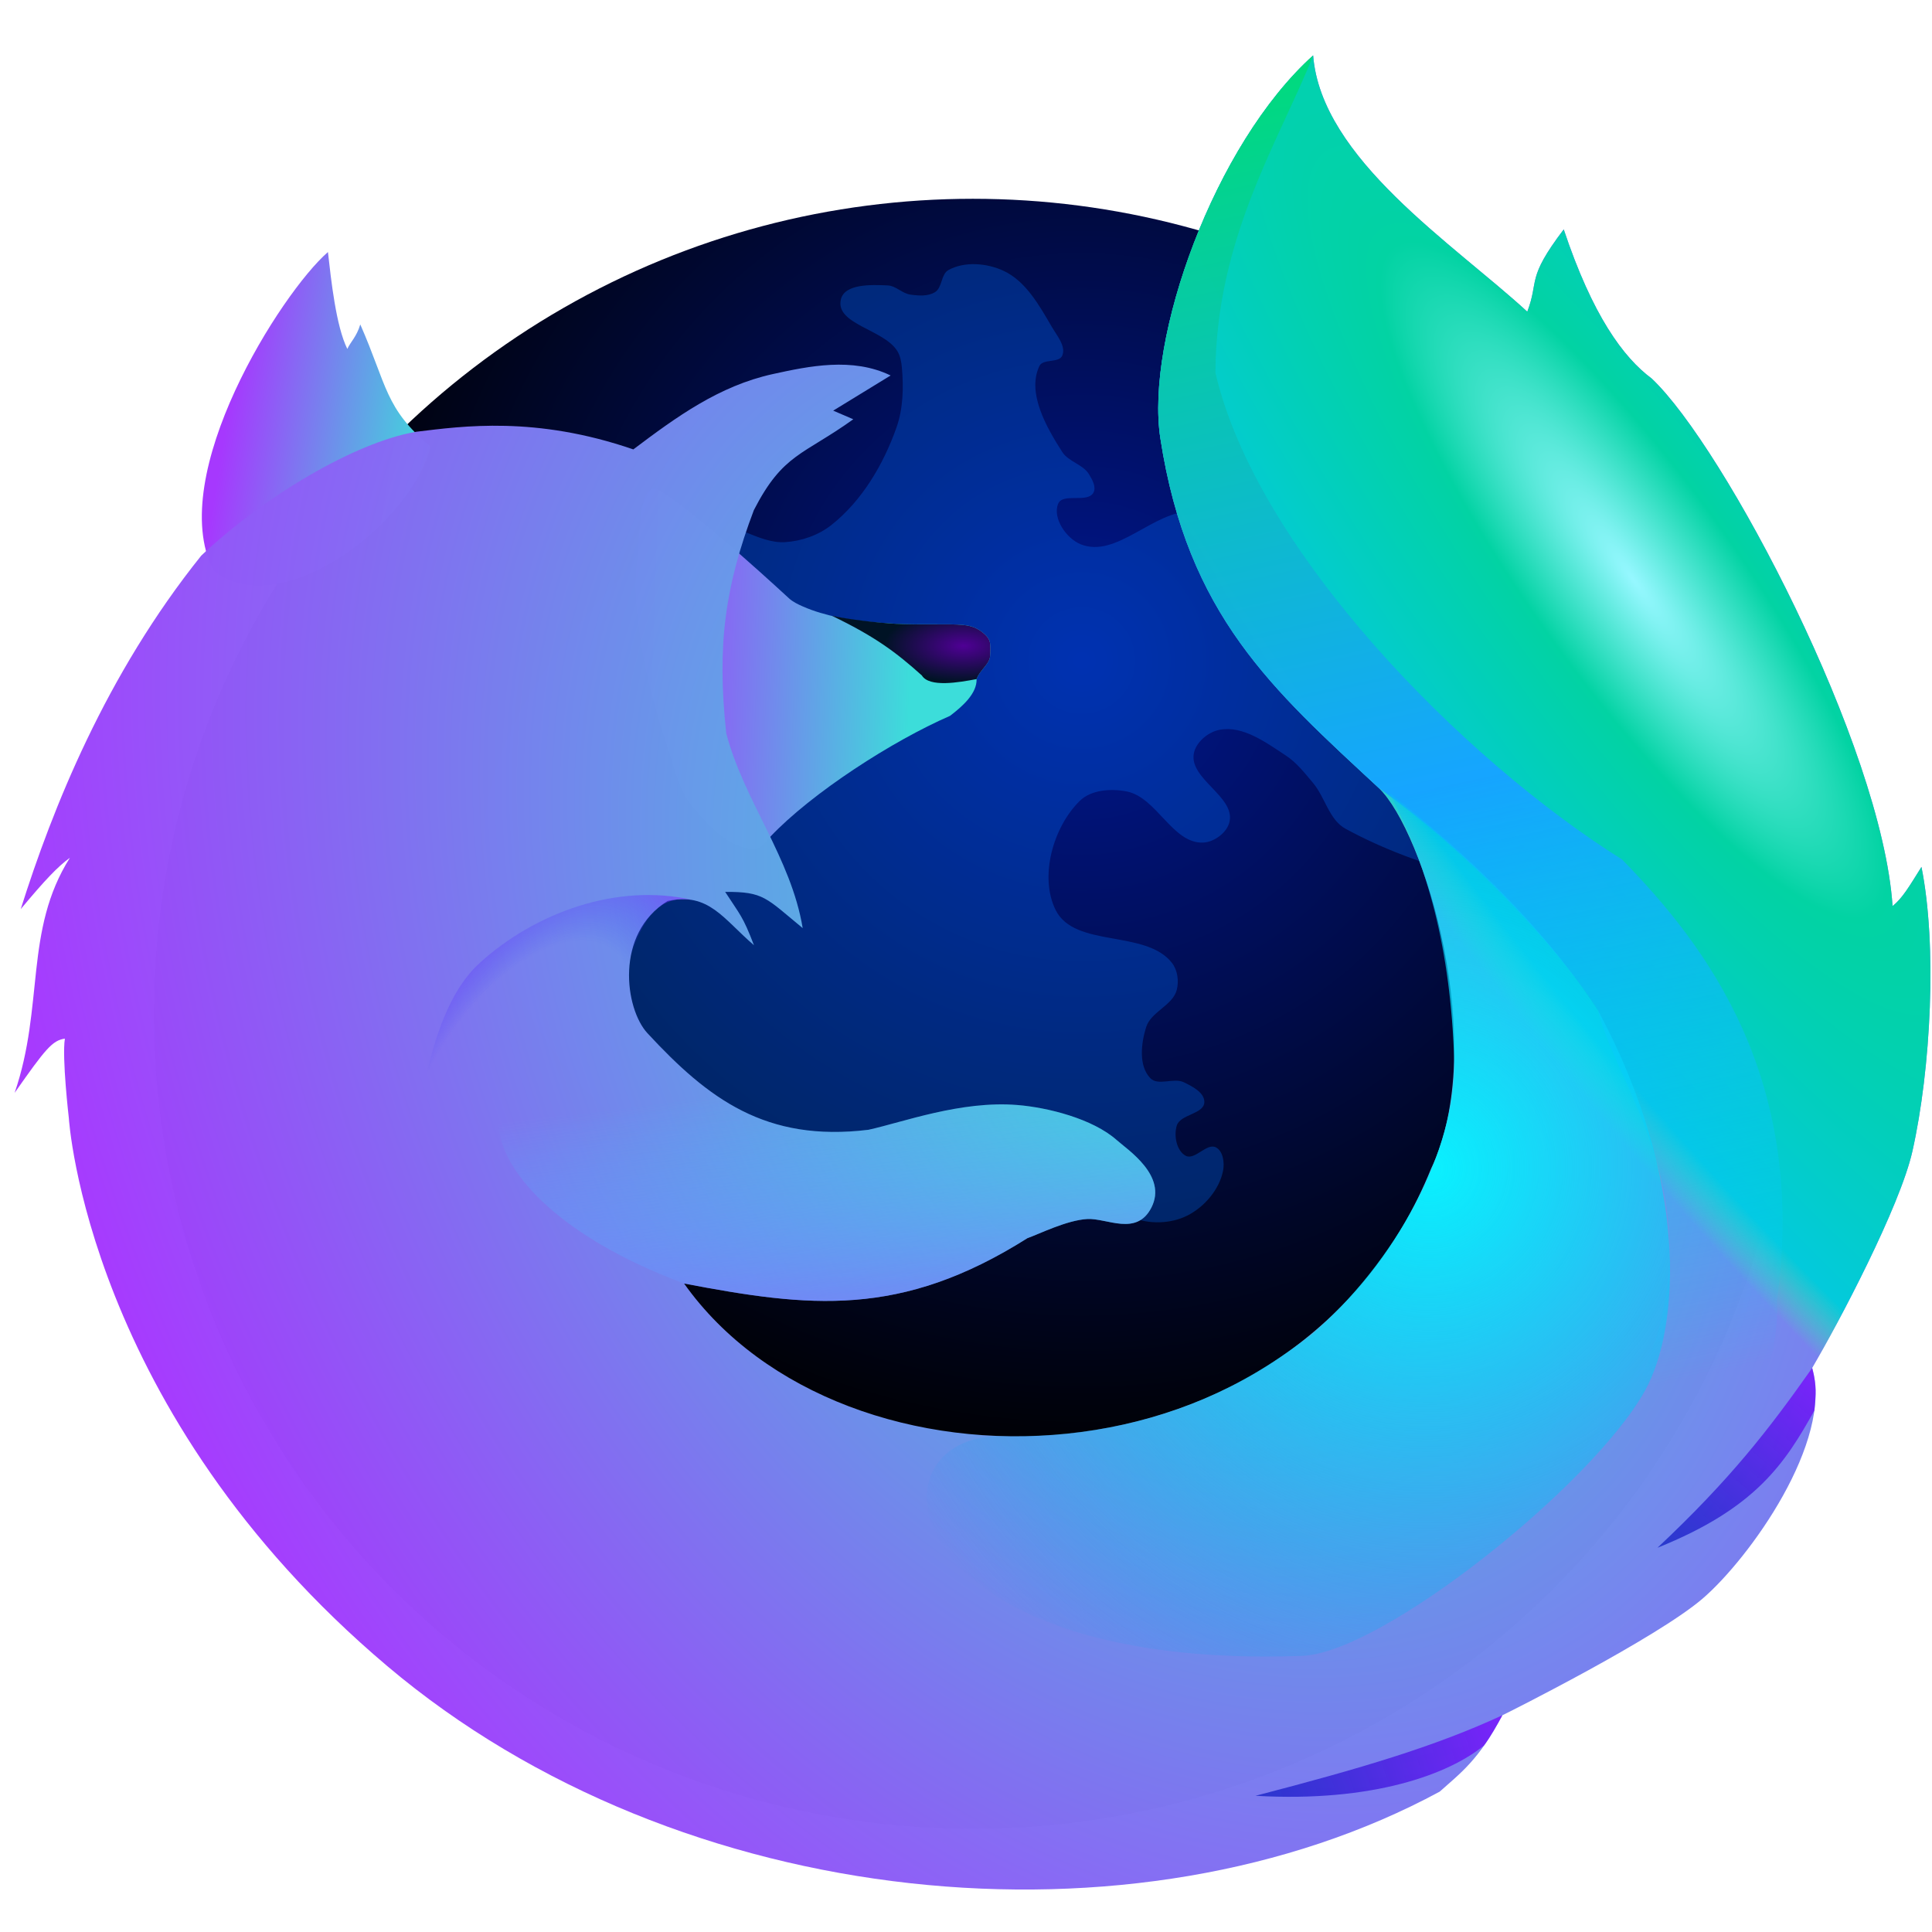 <?xml version="1.0" encoding="UTF-8" standalone="no"?>
<svg
   xmlns:dc="http://purl.org/dc/elements/1.1/"
   xmlns:cc="http://creativecommons.org/ns#"
   xmlns:rdf="http://www.w3.org/1999/02/22-rdf-syntax-ns#"
   xmlns:svg="http://www.w3.org/2000/svg"
   xmlns="http://www.w3.org/2000/svg"
   xmlns:xlink="http://www.w3.org/1999/xlink"
   id="svg8"
   version="1.1"
   viewBox="0 0 135.467 135.467"
   height="512"
   width="512">
  <defs
     id="defs2">
    <linearGradient
       id="linearGradient925">
      <stop
         id="stop921"
         offset="0"
         style="stop-color:#0013bc;stop-opacity:0.667" />
      <stop
         id="stop923"
         offset="1"
         style="stop-color:#7b00ff;stop-opacity:0.725" />
    </linearGradient>
    <linearGradient
       id="linearGradient1290">
      <stop
         id="stop1286"
         offset="0"
         style="stop-color:#4f0095;stop-opacity:1" />
      <stop
         id="stop1288"
         offset="1"
         style="stop-color:#001325;stop-opacity:1" />
    </linearGradient>
    <linearGradient
       id="linearGradient1249">
      <stop
         id="stop1245"
         offset="0"
         style="stop-color:#0af1ff;stop-opacity:1" />
      <stop
         style="stop-color:#009ef1;stop-opacity:0"
         offset="0.597"
         id="stop1255" />
      <stop
         id="stop1247"
         offset="1"
         style="stop-color:#009add;stop-opacity:0" />
    </linearGradient>
    <linearGradient
       id="linearGradient1219">
      <stop
         id="stop1215"
         offset="0"
         style="stop-color:#96f8ff;stop-opacity:1" />
      <stop
         style="stop-color:#01d3a2;stop-opacity:1"
         offset="0.285"
         id="stop1243" />
      <stop
         style="stop-color:#02cadb;stop-opacity:1"
         offset="0.875"
         id="stop1221" />
      <stop
         id="stop1217"
         offset="1"
         style="stop-color:#2aff9e;stop-opacity:0" />
    </linearGradient>
    <linearGradient
       id="linearGradient1200">
      <stop
         id="stop1196"
         offset="0"
         style="stop-color:#00d6ff;stop-opacity:0" />
      <stop
         style="stop-color:#16a4ff;stop-opacity:1"
         offset="0.462"
         id="stop1223" />
      <stop
         id="stop1198"
         offset="1"
         style="stop-color:#00da7c;stop-opacity:1" />
    </linearGradient>
    <linearGradient
       id="linearGradient1074">
      <stop
         style="stop-color:#2af2ff;stop-opacity:0"
         offset="0"
         id="stop1070" />
      <stop
         id="stop1076"
         offset="0.528"
         style="stop-color:#2a2fff;stop-opacity:0" />
      <stop
         style="stop-color:#c62aff;stop-opacity:1"
         offset="1"
         id="stop1072" />
    </linearGradient>
    <linearGradient
       id="linearGradient1042">
      <stop
         id="stop1038"
         offset="0"
         style="stop-color:#2ae8ff;stop-opacity:0" />
      <stop
         id="stop1040"
         offset="1"
         style="stop-color:#b52aff;stop-opacity:1" />
    </linearGradient>
    <linearGradient
       id="linearGradient1028-5">
      <stop
         style="stop-color:#3cddda;stop-opacity:1"
         offset="0"
         id="stop1024" />
      <stop
         style="stop-color:#a638fe;stop-opacity:1"
         offset="1"
         id="stop1026" />
    </linearGradient>
    <linearGradient
       id="linearGradient887">
      <stop
         id="stop883"
         offset="0"
         style="stop-color:#001791;stop-opacity:1" />
      <stop
         id="stop885"
         offset="1"
         style="stop-color:#000000;stop-opacity:1" />
    </linearGradient>
    <radialGradient
       gradientUnits="userSpaceOnUse"
       gradientTransform="matrix(1.038,0,0,1.033,-83.446,-68.364)"
       r="55.298"
       fy="111.011"
       fx="153.458"
       cy="111.011"
       cx="153.458"
       id="radialGradient889"
       xlink:href="#linearGradient887" />
    <linearGradient
       gradientTransform="matrix(1.519,0,0,1.37,62.223,-114.595)"
       gradientUnits="userSpaceOnUse"
       y2="116.521"
       x2="-11.377"
       y1="116.91"
       x1="1.096"
       id="linearGradient911"
       xlink:href="#linearGradient1028-5" />
    <linearGradient
       gradientTransform="matrix(1.076,0,0,1.076,59.277,-76.687)"
       gradientUnits="userSpaceOnUse"
       y2="98.23"
       x2="-40.27"
       y1="100.373"
       x1="-27.034"
       id="linearGradient1015"
       xlink:href="#linearGradient1028-5" />
    <radialGradient
       gradientUnits="userSpaceOnUse"
       gradientTransform="matrix(1.438,-0.764,1.013,1.907,-102.371,-253.804)"
       r="47.589"
       fy="171.499"
       fx="7.561"
       cy="171.499"
       cx="7.561"
       id="radialGradient1017"
       xlink:href="#linearGradient1028-5" />
    <linearGradient
       gradientTransform="matrix(1.076,0,0,1.076,59.277,-76.687)"
       gradientUnits="userSpaceOnUse"
       y2="167.439"
       x2="3.431"
       y1="141.461"
       x1="0.009"
       id="linearGradient1048"
       xlink:href="#linearGradient1042" />
    <radialGradient
       gradientUnits="userSpaceOnUse"
       gradientTransform="matrix(1.673,-2.847,1.444,0.849,-121.649,-99.233)"
       r="7.38"
       fy="134.685"
       fx="-21.93"
       cy="134.685"
       cx="-21.93"
       id="radialGradient1068"
       xlink:href="#linearGradient1074" />
    <linearGradient
       gradientTransform="matrix(1.076,0,0,1.076,59.277,-76.687)"
       gradientUnits="userSpaceOnUse"
       y2="160.421"
       x2="63.003"
       y1="172.137"
       x1="52.922"
       id="linearGradient1086"
       xlink:href="#linearGradient925" />
    <linearGradient
       gradientTransform="matrix(1.076,0,0,1.076,59.277,-76.687)"
       gradientUnits="userSpaceOnUse"
       y2="183.054"
       x2="42.814"
       y1="188.301"
       x1="26.724"
       id="linearGradient1103"
       xlink:href="#linearGradient925" />
    <linearGradient
       gradientTransform="matrix(1.076,0,0,1.076,59.277,-76.687)"
       gradientUnits="userSpaceOnUse"
       y2="74.887"
       x2="30.481"
       y1="162.359"
       x1="49.571"
       id="linearGradient1204"
       xlink:href="#linearGradient1200" />
    <radialGradient
       gradientUnits="userSpaceOnUse"
       gradientTransform="matrix(-2.344,-3.255,0.804,-0.579,114.185,229.323)"
       r="25.16"
       fy="111.566"
       fx="38.112"
       cy="111.566"
       cx="38.112"
       id="radialGradient1213"
       xlink:href="#linearGradient1219" />
    <radialGradient
       gradientUnits="userSpaceOnUse"
       gradientTransform="matrix(5.709,1.007,-1.044,5.916,32.528,-836.237)"
       r="12.343"
       fy="148.555"
       fx="39.037"
       cy="148.555"
       cx="39.037"
       id="radialGradient1253"
       xlink:href="#linearGradient1249" />
    <radialGradient
       gradientUnits="userSpaceOnUse"
       gradientTransform="matrix(1.076,0,0,0.493,59.277,-10.338)"
       r="5.165"
       fy="112.824"
       fx="7.696"
       cy="112.824"
       cx="7.696"
       id="radialGradient1292"
       xlink:href="#linearGradient1290" />
  </defs>
  <g
     style="display:inline"
     id="layer2">
    <ellipse
       ry="57.147"
       rx="57.422"
       cy="71.085"
       cx="68.213"
       id="path855"
       style="fill:url(#radialGradient889);fill-opacity:1;stroke:none;stroke-width:10.652" />
    <path
       id="path1284"
       d="m 75.763,38.158 c -0.998,-0.407 -1.97,-1.823 -1.573,-2.825 0.319,-0.805 2.052,-0.031 2.476,-0.786 0.22,-0.392 -0.082,-0.929 -0.32,-1.311 -0.428,-0.684 -1.429,-0.864 -1.864,-1.544 -1.121,-1.751 -2.492,-4.15 -1.602,-6.029 0.251,-0.53 1.374,-0.188 1.602,-0.728 0.276,-0.657 -0.369,-1.394 -0.728,-2.01 -0.872,-1.492 -1.814,-3.199 -3.379,-3.932 -1.17,-0.548 -2.744,-0.684 -3.874,-0.058 -0.526,0.291 -0.424,1.223 -0.932,1.544 -0.495,0.313 -1.168,0.259 -1.748,0.175 -0.56,-0.081 -1.007,-0.614 -1.573,-0.641 -1.144,-0.054 -3.037,-0.127 -3.291,0.99 -0.396,1.742 3.027,2.088 3.961,3.612 0.211,0.343 0.285,0.764 0.32,1.165 0.125,1.398 0.089,2.871 -0.379,4.194 -0.914,2.587 -2.418,5.145 -4.573,6.845 -0.902,0.711 -2.086,1.122 -3.233,1.194 -1.88,0.118 -3.637,-1.53 -5.505,-1.282 -1.83,0.243 -3.566,1.323 -4.877,2.622 -5.289,5.237 -10.551,12.121 -10.768,19.56 -0.21,7.207 3.761,14.919 9.309,19.524 4.854,4.029 12.016,4.195 18.289,4.861 5.085,0.54 10.596,-2.693 15.323,-0.741 1.168,0.482 1.39,2.309 2.554,2.801 1.189,0.503 2.719,0.457 3.872,-0.124 1.205,-0.606 2.264,-1.846 2.513,-3.172 0.103,-0.551 -0.004,-1.336 -0.494,-1.606 -0.647,-0.357 -1.497,0.938 -2.142,0.577 -0.637,-0.357 -0.826,-1.401 -0.618,-2.101 0.242,-0.812 1.908,-0.801 1.936,-1.648 0.022,-0.67 -0.837,-1.111 -1.442,-1.4 -0.711,-0.341 -1.802,0.281 -2.348,-0.288 -0.829,-0.865 -0.648,-2.44 -0.288,-3.584 0.337,-1.07 1.855,-1.511 2.142,-2.595 0.164,-0.62 0.063,-1.388 -0.33,-1.895 -1.827,-2.362 -6.82,-1.036 -8.156,-3.707 -1.169,-2.339 -0.178,-5.83 1.689,-7.661 0.8,-0.784 2.197,-0.877 3.295,-0.659 2.107,0.419 3.209,3.675 5.355,3.584 0.791,-0.034 1.693,-0.708 1.854,-1.483 0.362,-1.75 -2.809,-2.974 -2.513,-4.737 0.137,-0.814 1.001,-1.533 1.812,-1.689 1.635,-0.313 3.263,0.898 4.655,1.812 0.754,0.495 1.323,1.233 1.903,1.924 0.842,1.003 1.122,2.578 2.272,3.204 5.585,3.037 15.404,6.007 19.057,0.804 2.83,-4.032 -1.086,-11.707 -5.602,-13.675 -3.147,-1.372 -6.238,4.092 -9.639,3.625 -4.048,-0.556 -8.747,-3.325 -9.886,-7.25 -0.378,-1.303 2.066,-2.565 1.483,-3.79 -0.929,-1.953 -4.016,-1.953 -6.179,-1.977 -2.717,-0.03 -5.301,3.339 -7.817,2.312 z"
       style="opacity:0.999;mix-blend-mode:screen;fill:#0070ff;fill-opacity:0.297;stroke:none;stroke-width:0.285px;stroke-linecap:butt;stroke-linejoin:miter;stroke-opacity:1" />
  </g>
  <g
     style="display:inline"
     id="layer3">
    <path
       id="path893"
       d="m 53.998,58.684 c 2.921,-3.091 8.588,-6.74 12.613,-8.489 0.882,-0.668 1.898,-1.576 1.865,-2.579 0.181,-0.572 0.9,-1.051 0.942,-1.57 0.045,-0.566 0.027,-0.629 0.003,-0.933 -0.024,-0.312 -0.28,-0.581 -0.543,-0.785 -0.37,-0.286 -0.739,-0.442 -1.313,-0.505 -1.012,-0.11 -3.159,0.005 -4.737,-0.084 -1.352,-0.077 -2.712,-0.176 -4.033,-0.448 -0.86,-0.178 -1.712,-0.42 -2.505,-0.769 -0.35,-0.154 -0.705,-0.325 -0.977,-0.577 -2.321,-2.145 -6.911,-6.24 -8.971,-7.512 -1.619,-1 -1.433,3.161 -1.67,4.917 -0.253,1.872 -0.012,3.784 0.266,5.654 0.379,2.54 1.076,5.043 1.901,7.496 0.463,1.378 0.742,2.888 1.705,4.036 1.109,1.32 2.588,3.031 4.423,2.963 0.457,-0.017 0.734,-0.503 1.03,-0.817 z"
       style="display:inline;fill:url(#linearGradient911);fill-opacity:1;stroke:none;stroke-width:0.144;stroke-linecap:butt;stroke-linejoin:miter;stroke-miterlimit:4;stroke-dasharray:none;stroke-opacity:0.454" />
    <path
       style="display:inline;fill:url(#radialGradient1292);fill-opacity:1;stroke:none;stroke-width:0.144;stroke-linecap:butt;stroke-linejoin:miter;stroke-miterlimit:4;stroke-dasharray:none;stroke-opacity:0.454"
       d="m 68.476,47.617 c 0.181,-0.572 0.9,-1.051 0.942,-1.57 0.045,-0.566 0.027,-0.629 0.003,-0.933 -0.024,-0.312 -0.28,-0.581 -0.543,-0.785 -0.37,-0.286 -0.739,-0.442 -1.313,-0.505 -1.012,-0.11 -3.159,0.005 -4.737,-0.084 -1.352,-0.077 -3.177,-0.289 -4.497,-0.562 3.029,1.454 4.531,2.585 6.306,4.182 0.529,0.859 2.59,0.489 3.84,0.256 z"
       id="path924" />
  </g>
  <g
     id="layer6">
    <path
       id="path1007"
       d="m 30.19,31.31 c -3.21,-2.668 -3.037,-4.261 -4.928,-8.561 -0.26,0.872 -0.69,1.23 -0.909,1.717 -0.792,-1.595 -1.137,-4.834 -1.359,-6.794 -3.289,2.863 -11.388,15.635 -8.052,22.294 4.468,3.768 13.814,-2.99 15.248,-8.656 z"
       style="fill:url(#linearGradient1015);fill-opacity:1;stroke:none;stroke-width:0.285px;stroke-linecap:butt;stroke-linejoin:miter;stroke-opacity:1" />
  </g>
  <g
     style="display:inline"
     id="layer5">
    <path
       id="path996"
       d="m 56.283,65.078 c -0.814,-4.929 -4.118,-8.92 -5.36,-13.663 -0.669,-6.212 -0.069,-10.345 1.938,-15.651 2.043,-3.972 3.44,-3.832 6.97,-6.366 l -1.409,-0.604 4.026,-2.466 c -2.685,-1.299 -5.736,-0.652 -8.253,-0.101 -3.781,0.829 -6.787,3.021 -9.788,5.284 C 37.549,29.151 32.44,29.88 29.185,30.274 24.824,31.018 18.387,34.908 14.111,38.959 7.408,47.316 3.682,56.683 1.454,63.744 c 1.712,-2.053 2.606,-2.99 3.447,-3.598 -3.218,5.083 -1.786,10.407 -3.875,16.481 2.165,-3.085 2.647,-3.678 3.523,-3.8 -0.213,1.346 0.277,5.561 0.277,5.561 0,0 1.231,20.609 22.334,38.439 20.564,17.375 52.569,20.275 73.791,8.796 1.474,-1.318 2.734,-2.214 4.392,-5.353 0.434,-0.204 10.81,-5.406 14.039,-8.179 3.284,-2.821 9.182,-11.034 7.684,-16.173 1.839,-3.14 6.149,-11.296 7.027,-15.196 1.301,-5.78 1.74,-14.444 0.635,-19.935 -0.868,1.386 -1.335,2.193 -2.026,2.745 -0.748,-11.225 -11.801,-32.196 -16.892,-36.993 -1.989,-1.479 -4.143,-4.406 -6.165,-10.454 -2.655,3.49 -1.711,3.559 -2.555,5.769 C 101.904,17.086 92.645,11.136 92.074,3.888 85.126,10.148 80.291,23.757 81.362,30.73 c 1.911,12.437 7.878,17.621 15.308,24.514 3.166,2.994 7.794,18.021 3.675,26.697 -9.363,23.131 -41.253,23.748 -52.377,8.057 8.744,1.664 15.167,2.446 24.075,-3.183 0.801,-0.278 2.751,-1.261 4.195,-1.34 1.379,-0.076 3.46,1.238 4.499,-0.811 1.125,-2.221 -1.647,-4.026 -2.445,-4.733 -1.67,-1.48 -4.801,-2.278 -6.972,-2.452 -3.942,-0.315 -7.985,1.2 -10.427,1.739 -7.201,0.878 -11.232,-2.168 -15.498,-6.776 -1.579,-1.706 -2.307,-6.97 1.416,-9.268 2.885,-0.632 3.905,1.261 6.055,3.102 -0.789,-2.061 -0.966,-2.112 -2.018,-3.739 2.714,-0.014 2.845,0.407 5.435,2.541 z"
       style="opacity:0.994;fill:url(#radialGradient1017);fill-opacity:1;stroke:none;stroke-width:0.823;stroke-linecap:butt;stroke-linejoin:miter;stroke-miterlimit:4;stroke-dasharray:none;stroke-opacity:1" />
  </g>
  <g
     style="display:inline"
     id="layer7">
    <path
       style="display:inline;opacity:0.997;fill:url(#linearGradient1048);fill-opacity:1;stroke:none;stroke-width:0.285px;stroke-linecap:butt;stroke-linejoin:miter;stroke-opacity:1"
       d="m 47.969,89.998 c 8.744,1.664 15.167,2.446 24.075,-3.183 0.801,-0.278 2.751,-1.261 4.195,-1.34 1.379,-0.076 3.46,1.238 4.499,-0.811 1.125,-2.221 -1.647,-4.026 -2.445,-4.733 -1.67,-1.48 -4.801,-2.278 -6.972,-2.452 -3.942,-0.315 -7.985,1.2 -10.427,1.739 -7.201,0.878 -11.232,-2.168 -15.498,-6.776 -15.508,0.973 -13.018,11.757 2.573,17.556 z"
       id="path1031" />
    <path
       id="path1050"
       d="m 48.556,63.101 c -5.343,-1.22 -11.076,0.929 -14.916,4.414 -2.939,2.668 -3.74,7.937 -4.468,11.038 9.121,-2.557 11.874,-5.949 14.893,-11.179 0.568,-1.217 1.292,-4.825 4.491,-4.273 z"
       style="opacity:0.999;fill:url(#radialGradient1068);fill-opacity:1;stroke:none;stroke-width:0.285px;stroke-linecap:butt;stroke-linejoin:miter;stroke-opacity:1" />
    <path
       id="path1078"
       d="m 127.066,95.919 c 0.356,1.416 0.237,1.784 0.16,2.972 -2.067,3.716 -4.109,6.864 -11.006,9.633 5.135,-4.83 7.821,-8.309 10.846,-12.605 z"
       style="fill:url(#linearGradient1086);fill-opacity:1;stroke:none;stroke-width:0.285px;stroke-linecap:butt;stroke-linejoin:miter;stroke-opacity:1" />
    <path
       style="fill:url(#linearGradient1103);fill-opacity:1.0;stroke:none;stroke-width:0.285px;stroke-linecap:butt;stroke-linejoin:miter;stroke-opacity:1"
       d="m 105.343,120.271 c -0.401,0.727 -0.842,1.524 -1.289,2.116 -2.443,2.004 -7.779,4.006 -16.023,3.53 7.381,-1.921 12.544,-3.44 17.312,-5.646 z"
       id="path1093" />
    <path
       style="display:inline;opacity:0.994;fill:url(#radialGradient1213);fill-opacity:1;stroke:none;stroke-width:0.285px;stroke-linecap:butt;stroke-linejoin:miter;stroke-opacity:1"
       d="m 127.066,95.919 c 1.839,-3.14 6.149,-11.296 7.027,-15.196 1.301,-5.78 1.74,-14.444 0.635,-19.935 -0.868,1.386 -1.335,2.193 -2.026,2.745 -0.748,-11.225 -11.801,-32.196 -16.892,-36.993 -1.989,-1.479 -4.143,-4.406 -6.165,-10.454 -2.655,3.49 -1.711,3.559 -2.555,5.769 C 101.904,17.086 92.645,11.136 92.074,3.888 85.126,10.148 80.291,23.757 81.362,30.73 c 1.911,12.437 7.878,17.621 15.308,24.514 3.166,2.994 7.794,18.021 3.675,26.697 -9.077,-4.318 29.012,23.765 26.72,13.978 z"
       id="path1206" />
    <path
       style="display:inline;opacity:0.994;fill:url(#linearGradient1204);fill-opacity:1;stroke:none;stroke-width:0.285px;stroke-linecap:butt;stroke-linejoin:miter;stroke-opacity:1"
       d="M 124.595,91.217 C 126.751,75.586 119.609,66.271 113.734,60.265 102.502,53.229 88.099,38.562 85.223,26.138 85.263,16.649 89.771,9.727 92.074,3.888 85.126,10.148 80.291,23.757 81.362,30.73 c 1.911,12.437 7.878,17.621 15.308,24.514 6.211,4.455 12.459,11.016 15.386,15.623 1.445,6.19 10.992,16.363 -0.816,32.124 -4.458,5.95 -4.789,11.444 4.979,5.533 6.409,-5.516 8.643,-13.646 8.376,-17.307 z"
       id="path1165" />
    <path
       id="path1225"
       d="m 97.403,55.582 c 5.489,4.324 10.671,9.212 14.654,15.285 6.337,11.761 5.785,22.143 3.288,26.638 -3.667,6.603 -18.403,18.398 -24.051,18.602 -28.715,1.036 -30.831,-15.559 -21.006,-15.405 11.693,0.183 18.28,-4.595 21.571,-7.026 C 97.906,88.469 102.1,80.674 101.965,74.313 101.725,66.611 100.082,60.563 97.403,55.582 Z"
       style="fill:url(#radialGradient1253);fill-opacity:1;stroke:none;stroke-width:0.285px;stroke-linecap:butt;stroke-linejoin:miter;stroke-opacity:1" />
  </g>
</svg>
